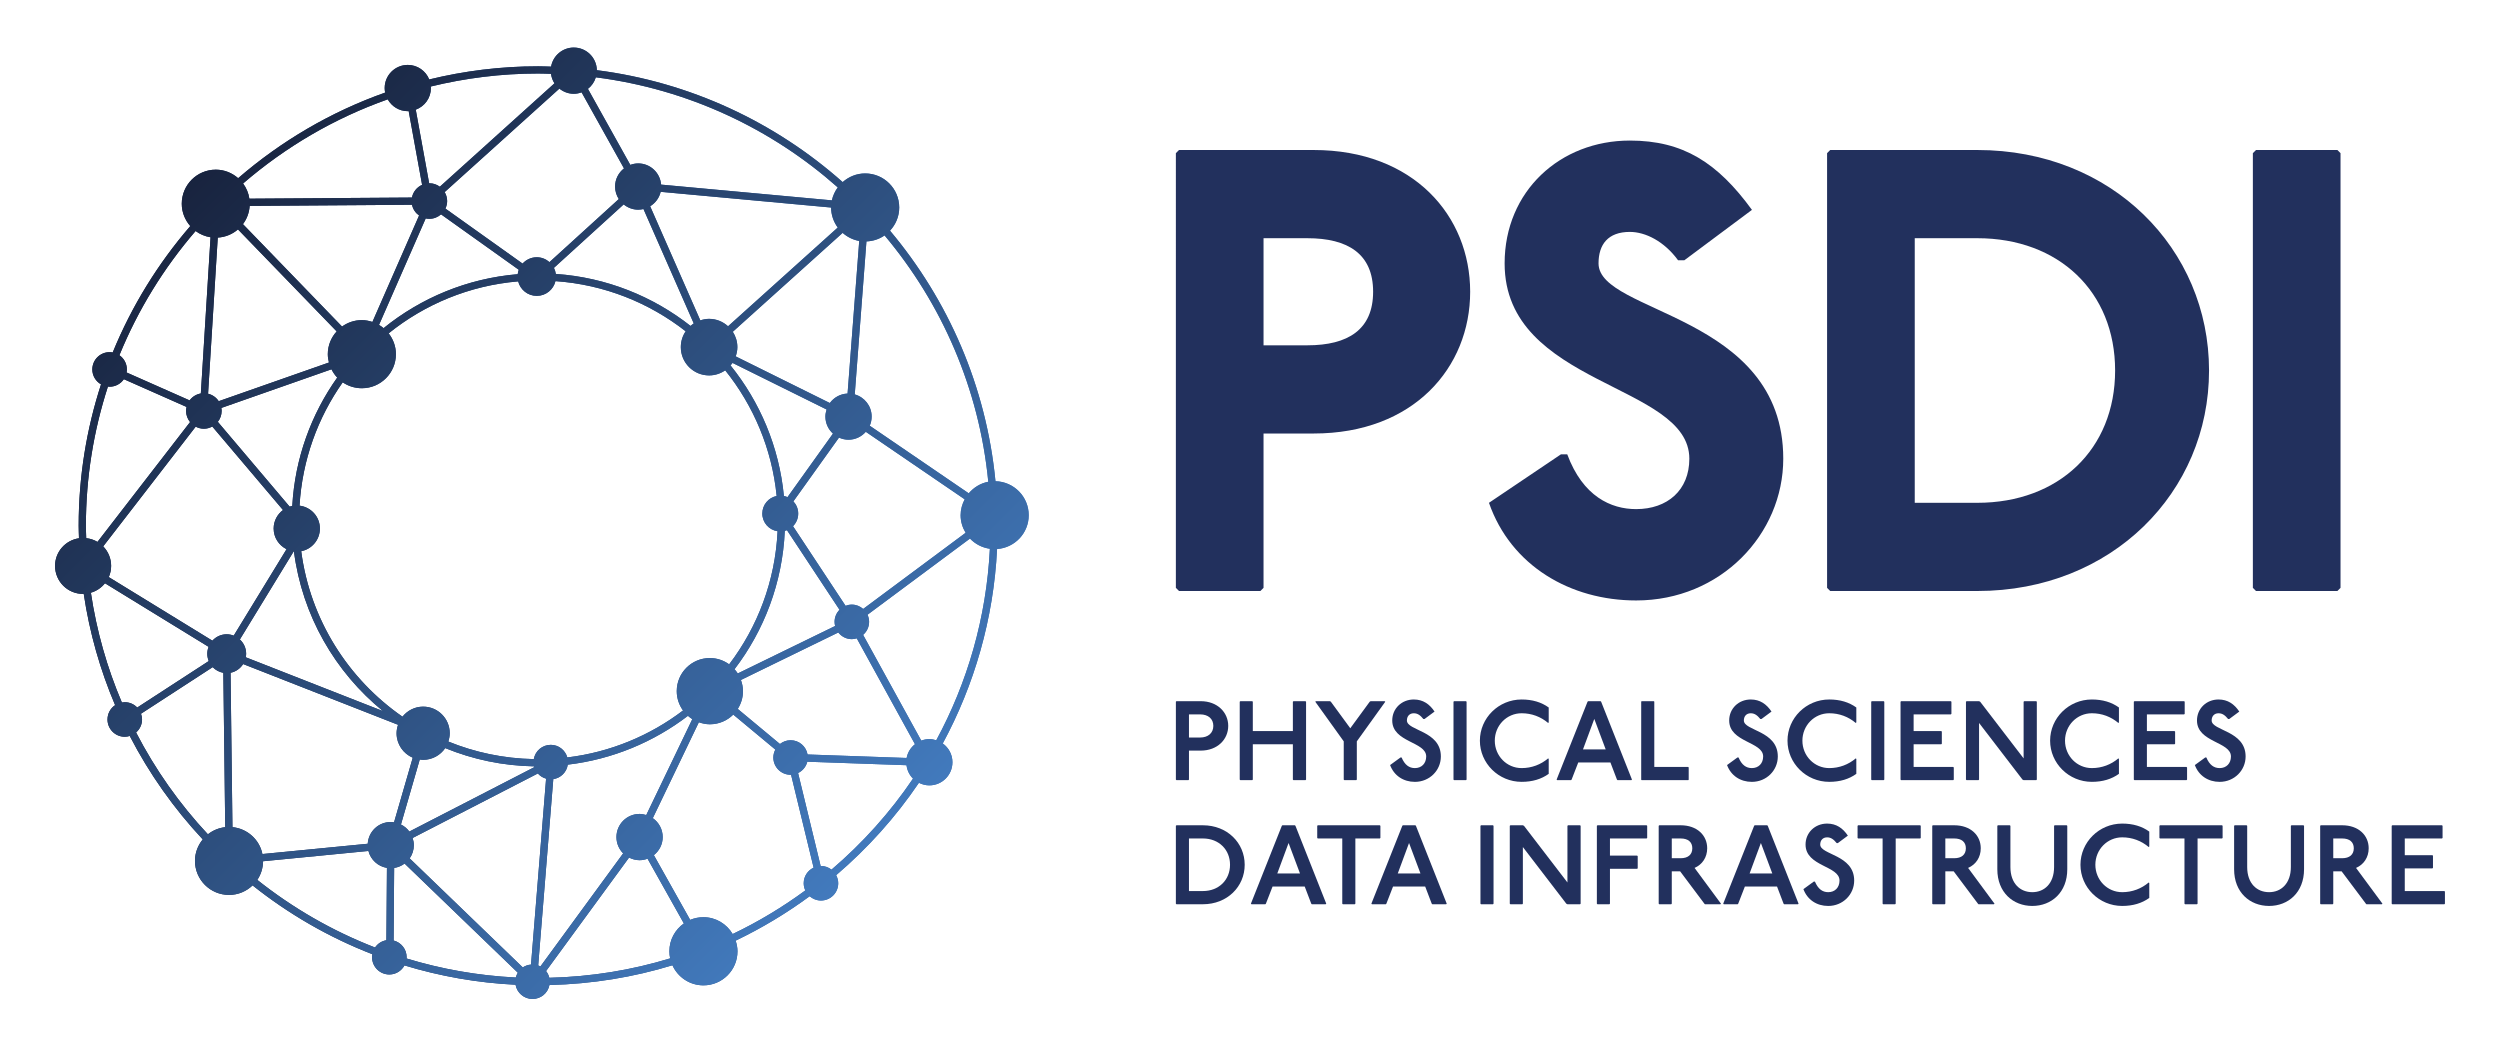 <?xml version="1.0" encoding="utf-8"?>
<!-- Generator: Adobe Illustrator 16.0.3, SVG Export Plug-In . SVG Version: 6.00 Build 0)  -->
<!DOCTYPE svg PUBLIC "-//W3C//DTD SVG 1.1//EN" "http://www.w3.org/Graphics/SVG/1.1/DTD/svg11.dtd">
<svg version="1.1" id="Layer_1" xmlns="http://www.w3.org/2000/svg" xmlns:xlink="http://www.w3.org/1999/xlink" x="0px" y="0px"
	 width="487.559px" height="204.094px" viewBox="0 0 487.559 204.094" enable-background="new 0 0 487.559 204.094"
	 xml:space="preserve">
<g>
	<defs>
		<path id="SVGID_1_" d="M79.277,186.923c0.006-0.084,0.025-0.161,0.025-0.247c0-1.572-1.082-2.881-2.538-3.253l0.107-14.156
			c0.758-0.115,1.449-0.413,2.034-0.854l22.084,21.288c-0.175,0.286-0.309,0.601-0.393,0.936
			C93.216,190.274,86.075,188.996,79.277,186.923 M106.491,189.378l16.191-22.131c0.616,0.316,1.307,0.513,2.049,0.513
			c0.55,0,1.069-0.111,1.557-0.292l7.084,12.627c-1.707,1.202-2.829,3.179-2.829,5.427c0,0.476,0.055,0.938,0.15,1.386
			c-7.483,2.286-15.389,3.585-23.563,3.783C107.016,190.202,106.791,189.76,106.491,189.378 M50.178,171.599
			c0.702-1.041,1.11-2.292,1.126-3.636l20.546-2.006c0.443,1.705,1.848,3.011,3.61,3.302l-0.107,14.107
			c-0.917,0.158-1.707,0.68-2.21,1.421C64.801,181.549,57.074,177.08,50.178,171.599 M79.891,167.402
			c0.512-0.73,0.817-1.618,0.817-2.578c0-0.49-0.097-0.951-0.241-1.394l24.428-12.583c0.421,0.479,0.972,0.832,1.603,1.01
			l-2.939,36.255c-0.59,0.053-1.14,0.241-1.603,0.56L79.891,167.402z M155.647,150.756c0.886-0.428,1.552-1.229,1.797-2.203
			l19.344,0.682c0.132,1.014,0.581,1.928,1.272,2.612c-4.477,6.617-9.842,12.579-15.899,17.754c-0.57-0.442-1.277-0.717-2.054-0.717
			c-0.021,0-0.04,0.006-0.062,0.006L155.647,150.756z M86.826,145.896c5.364,2.201,11.209,3.454,17.332,3.562
			c0.013,0.054,0.032,0.104,0.048,0.157l-24.375,12.557c-0.426-0.582-0.987-1.051-1.636-1.373l3.669-12.681
			c0.219,0.026,0.435,0.064,0.661,0.064C84.315,148.183,85.893,147.275,86.826,145.896 M104.963,188.285l2.944-36.335
			c1.461-0.218,2.607-1.361,2.825-2.823c8.741-1.039,16.768-4.428,23.433-9.523c0.268,0.237,0.548,0.459,0.853,0.649l-8.983,18.701
			c-0.415-0.127-0.848-0.216-1.304-0.216c-2.491,0-4.511,2.021-4.511,4.513c0,1.239,0.501,2.36,1.312,3.176l-16.131,22.048
			C105.26,188.402,105.115,188.339,104.963,188.285 M143.005,139.363l8.204,6.824c-0.241,0.465-0.391,0.985-0.391,1.545
			c0,1.861,1.509,3.369,3.369,3.369c0.031,0,0.059-0.008,0.089-0.009l4.397,18.122c-1.142,0.54-1.935,1.693-1.935,3.039
			c0,0.503,0.118,0.975,0.316,1.405c-4.429,3.253-9.166,6.108-14.167,8.501c-1.157-1.955-3.264-3.282-5.701-3.282
			c-0.917,0-1.79,0.185-2.586,0.521l-7.083-12.627c1.043-0.826,1.725-2.089,1.725-3.521c0-1.531-0.766-2.877-1.931-3.693
			l8.981-18.698c0.675,0.239,1.391,0.394,2.148,0.394C140.222,141.253,141.835,140.53,143.005,139.363 M26.538,142.845
			c0.709-0.618,1.165-1.515,1.165-2.528c0-0.396-0.081-0.771-0.206-1.124l13.986-9.087c0.544,0.569,1.262,0.964,2.072,1.107
			l0.367,30.104c-1.271,0.145-2.425,0.639-3.375,1.396C35.013,156.793,30.289,150.111,26.538,142.845 M45.333,161.311l-0.367-30.106
			c1.032-0.208,1.906-0.841,2.449-1.701l30.216,11.847c-0.175,0.521-0.292,1.068-0.292,1.648c0,2.143,1.301,3.981,3.156,4.771
			l-3.649,12.608c-0.213-0.03-0.425-0.065-0.647-0.065c-2.399,0-4.341,1.876-4.484,4.239l-20.537,2.005
			C50.605,163.74,48.242,161.603,45.333,161.311 M143.878,138.254c0.64-1.001,1.021-2.185,1.021-3.46
			c0-0.771-0.157-1.499-0.405-2.183l18.995-9.261c0.616,0.785,1.563,1.299,2.638,1.299c0.337,0,0.656-0.065,0.962-0.156
			l11.354,20.645c-0.831,0.661-1.427,1.598-1.63,2.684l-19.317-0.68c-0.279-1.578-1.65-2.778-3.309-2.778
			c-0.788,0-1.504,0.282-2.078,0.735L143.878,138.254z M17.724,115.591c1.101-0.321,2.051-0.97,2.747-1.844l20.209,12.401
			c-0.158,0.418-0.256,0.866-0.256,1.34c0,0.51,0.105,0.992,0.286,1.436l-13.949,9.063c-0.614-0.639-1.472-1.04-2.427-1.04
			c-0.193,0-0.381,0.026-0.566,0.057C20.892,130.254,18.839,123.074,17.724,115.591 M47.934,128.188c0.042-0.227,0.07-0.46,0.07-0.7
			c0-1.1-0.476-2.083-1.226-2.774l10.502-17.188c0.015,0.002,0.029,0.002,0.045,0.004c1.604,12.518,8.029,23.547,17.362,31.148
			L47.934,128.188z M168.327,123.813c0.711-0.618,1.17-1.518,1.17-2.534c0-0.499-0.115-0.969-0.311-1.394l19.985-14.854
			c1.006,1.063,2.356,1.775,3.875,1.991c-0.676,13.457-4.386,26.128-10.453,37.347c-0.43-0.138-0.879-0.23-1.353-0.23
			c-0.555,0-1.08,0.115-1.571,0.298L168.327,123.813z M143.248,130.517c5.774-7.558,9.36-16.868,9.808-26.984
			c0.144-0.037,0.289-0.076,0.425-0.133l10.244,15.522c-0.596,0.607-0.966,1.438-0.966,2.357c0,0.279,0.043,0.547,0.107,0.807
			l-18.985,9.254C143.695,131.045,143.478,130.775,143.248,130.517 M168.853,84.212l19.286,13.17
			c-0.493,0.927-0.798,1.97-0.798,3.093c0,1.26,0.37,2.426,0.98,3.43l-19.981,14.853c-0.594-0.521-1.362-0.846-2.213-0.846
			c-0.432,0-0.841,0.089-1.221,0.237l-10.248-15.528c0.626-0.634,1.015-1.502,1.015-2.464c0-0.922-0.364-1.754-0.945-2.378
			l8.896-12.435c0.567,0.259,1.194,0.41,1.857,0.41C166.829,85.754,168.026,85.15,168.853,84.212 M41.402,83.181l13.791,16.287
			c-1.102,0.823-1.826,2.126-1.826,3.607c0,1.772,1.031,3.291,2.517,4.029l-10.302,16.859c-0.424-0.164-0.883-0.264-1.368-0.264
			c-1.11,0-2.099,0.486-2.793,1.247l-20.206-12.398c0.292-0.672,0.46-1.409,0.46-2.188c0-1.48-0.594-2.818-1.551-3.805
			l18.039-23.347c0.478,0.25,1.015,0.404,1.593,0.404C40.355,83.613,40.91,83.447,41.402,83.181 M24.155,73.949l12.228,5.415
			c-0.059,0.251-0.096,0.51-0.096,0.78c0,0.826,0.301,1.574,0.782,2.169l-18.058,23.375c-0.656-0.394-1.4-0.645-2.197-0.734
			c-0.022-0.804-0.061-1.603-0.061-2.411c0-9.474,1.519-18.596,4.296-27.157c0.109,0.01,0.213,0.032,0.325,0.032
			C22.53,75.418,23.548,74.836,24.155,73.949 M42.48,82.269c0.46-0.588,0.745-1.32,0.745-2.125c0-0.2-0.026-0.395-0.059-0.586
			l21.481-7.537c0.296,0.593,0.666,1.141,1.118,1.617c-5.07,7.15-8.242,15.731-8.764,25.015c-0.179,0.036-0.347,0.098-0.518,0.154
			L42.48,82.269z M152.88,96.727c-0.925-9.587-4.679-18.354-10.412-25.468c0.136-0.158,0.28-0.309,0.397-0.482l18.344,9.085
			c-0.142,0.439-0.238,0.897-0.238,1.381c0,1.319,0.575,2.494,1.477,3.319l-8.867,12.393
			C153.358,96.857,153.125,96.777,152.88,96.727 M108.332,54.83c9.535,0.673,18.283,4.219,25.39,9.779
			c-0.598,0.882-0.947,1.945-0.947,3.089c0,3.047,2.469,5.515,5.514,5.515c1.171,0,2.25-0.369,3.143-0.991
			c5.501,6.857,9.116,15.287,10.033,24.504c-1.596,0.326-2.797,1.738-2.797,3.431c0,1.753,1.293,3.193,2.974,3.448
			c-0.457,9.724-3.904,18.673-9.438,25.958c-1.061-0.766-2.356-1.229-3.764-1.229c-3.568,0-6.46,2.892-6.46,6.46
			c0,1.41,0.463,2.704,1.23,3.766c-6.429,4.888-14.158,8.143-22.569,9.158c-0.401-1.415-1.686-2.456-3.228-2.456
			c-1.661,0-3.033,1.202-3.311,2.783c-5.888-0.114-11.51-1.318-16.675-3.428c0.169-0.513,0.283-1.051,0.283-1.619
			c0-2.864-2.321-5.186-5.185-5.186c-1.638,0-3.082,0.774-4.032,1.96c-10.583-7.333-17.995-18.923-19.75-32.273
			c2.076-0.404,3.645-2.229,3.645-4.424c0-2.306-1.737-4.186-3.97-4.457c0.524-8.918,3.566-17.166,8.419-24.054
			c1.064,0.725,2.348,1.15,3.733,1.15c3.668,0,6.643-2.974,6.643-6.642c0-1.538-0.543-2.934-1.419-4.06
			c7.037-5.665,15.744-9.329,25.257-10.133c0.42,1.621,1.88,2.825,3.633,2.825C106.455,57.704,107.93,56.477,108.332,54.83
			 M169.622,83.027c0.237-0.547,0.37-1.149,0.37-1.784c0-2.067-1.399-3.791-3.295-4.323l2.28-29.836
			c1.312-0.05,2.527-0.466,3.537-1.169c11.142,13.272,18.456,29.854,20.222,48.042c-1.525,0.291-2.845,1.115-3.808,2.255
			L169.622,83.027z M143.477,69.504c0.198-0.568,0.328-1.17,0.328-1.806c0-1.106-0.334-2.131-0.895-2.994l21.427-19.289
			c0.897,0.797,1.999,1.358,3.23,1.577l-2.273,29.76c-1.422,0.059-2.668,0.77-3.453,1.848L143.477,69.504z M24.683,72.64
			c0.035-0.193,0.061-0.388,0.061-0.59c0-1.151-0.579-2.163-1.458-2.771c3.635-8.893,8.683-17.057,14.861-24.227
			c0.843,0.625,1.831,1.049,2.913,1.218l-1.891,30.464c-0.896,0.153-1.67,0.649-2.191,1.35L24.683,72.64z M40.58,76.784l1.89-30.448
			c1.506-0.088,2.867-0.67,3.939-1.596l19.25,19.892c-1.066,1.179-1.732,2.725-1.732,4.44c0,0.564,0.092,1.103,0.224,1.627
			l-21.498,7.543C42.178,77.521,41.442,76.995,40.58,76.784 M86.014,41.804l15.157,10.806c-0.104,0.272-0.168,0.561-0.206,0.861
			c-9.86,0.827-18.88,4.633-26.158,10.523c-0.28-0.234-0.574-0.445-0.89-0.63L83.021,42.6c0.231,0.048,0.47,0.075,0.716,0.075
			C84.613,42.675,85.404,42.34,86.014,41.804 M47.379,43.711c0.756-1.003,1.225-2.221,1.311-3.553l31.658-0.222
			c0.184,0.859,0.689,1.597,1.382,2.091l-9.101,20.76c-0.651-0.214-1.335-0.359-2.059-0.359c-1.446,0-2.773,0.473-3.863,1.257
			L47.379,43.711z M108.398,53.421c-0.059-0.422-0.185-0.816-0.369-1.18l13.602-12.375c0.777,0.631,1.754,1.026,2.833,1.026
			c0.354,0,0.695-0.051,1.026-0.128l9.809,22.312c-0.223,0.145-0.425,0.315-0.624,0.488
			C127.328,57.791,118.272,54.11,108.398,53.421 M126.796,40.225c1.018-0.619,1.769-1.62,2.049-2.813l33.241,3.064
			c0.003,1.463,0.493,2.802,1.296,3.9l-21.394,19.258c-0.979-0.892-2.269-1.449-3.699-1.449c-0.6,0-1.168,0.119-1.71,0.298
			L126.796,40.225z M47.407,35.785c8.226-7.102,17.765-12.713,28.209-16.41c0.774,1.371,2.227,2.307,3.913,2.307
			c0.058,0,0.111-0.014,0.169-0.017l2.619,14.383c-1.006,0.453-1.759,1.366-1.98,2.477l-31.704,0.222
			C48.469,37.646,48.042,36.639,47.407,35.785 M86.867,40.678c0.212-0.448,0.339-0.944,0.339-1.472c0-0.638-0.184-1.228-0.485-1.742
			l22.372-20.18c0.773,0.622,1.742,1.009,2.811,1.009c0.536,0,1.042-0.109,1.519-0.281l8.27,14.834
			c-1.052,0.825-1.74,2.094-1.74,3.535c0,0.902,0.272,1.737,0.727,2.442l-13.519,12.298c-0.664-0.583-1.524-0.95-2.477-0.95
			c-1.101,0-2.082,0.481-2.77,1.234L86.867,40.678z M114.659,17.33c0.728-0.566,1.269-1.345,1.543-2.25
			c17.971,2.299,34.263,10.014,47.186,21.469c-0.546,0.742-0.951,1.591-1.15,2.523l-33.302-3.069
			c-0.196-2.311-2.111-4.133-4.472-4.133c-0.543,0-1.057,0.112-1.538,0.287L114.659,17.33z M81.083,21.39
			c1.722-0.635,2.956-2.276,2.956-4.219c0-0.101-0.023-0.197-0.03-0.299c6.719-1.642,13.729-2.533,20.947-2.533
			c0.839,0,1.667,0.04,2.5,0.064c0.093,0.673,0.321,1.301,0.677,1.846L85.778,36.414c-0.573-0.42-1.275-0.677-2.041-0.677
			c-0.014,0-0.027,0.004-0.041,0.004L81.083,21.39z M107.473,12.992c-0.838-0.024-1.673-0.064-2.517-0.064
			c-7.32,0-14.431,0.902-21.247,2.566c-0.666-1.658-2.283-2.833-4.18-2.833c-2.492,0-4.511,2.019-4.511,4.51
			c0,0.304,0.032,0.601,0.089,0.888c-10.613,3.761-20.305,9.47-28.662,16.693c-1.169-1.023-2.681-1.664-4.356-1.664
			c-3.668,0-6.642,2.974-6.642,6.643c0,1.677,0.641,3.191,1.667,4.36c-6.293,7.294-11.432,15.6-15.133,24.65
			c-0.197-0.036-0.399-0.061-0.607-0.061c-1.86,0-3.369,1.508-3.369,3.37c0,1.249,0.689,2.328,1.699,2.909
			c-2.821,8.695-4.363,17.962-4.363,27.584c0,0.815,0.04,1.62,0.062,2.431c-2.637,0.392-4.665,2.643-4.665,5.387
			c0,3.021,2.448,5.47,5.468,5.47c0.043,0,0.082-0.013,0.125-0.013c1.131,7.583,3.21,14.86,6.122,21.703
			c-0.898,0.606-1.488,1.632-1.488,2.796c0,1.861,1.508,3.369,3.369,3.369c0.339,0,0.66-0.064,0.969-0.159
			c3.814,7.382,8.615,14.166,14.241,20.18c-0.935,1.144-1.518,2.587-1.518,4.18c0,3.668,2.973,6.643,6.642,6.643
			c1.786,0,3.398-0.713,4.592-1.858c7.013,5.581,14.874,10.132,23.361,13.428c-0.032,0.188-0.058,0.38-0.058,0.578
			c0,1.861,1.509,3.37,3.369,3.37c1.279,0,2.377-0.72,2.949-1.77c6.908,2.105,14.165,3.403,21.663,3.77
			c0.282,1.577,1.653,2.775,3.311,2.775c1.638,0,2.999-1.171,3.303-2.72c8.321-0.202,16.368-1.523,23.983-3.855
			c1.042,2.307,3.351,3.918,6.045,3.918c3.669,0,6.643-2.975,6.643-6.643c0-0.729-0.146-1.419-0.363-2.075
			c5.098-2.436,9.925-5.347,14.438-8.662c0.592,0.515,1.356,0.839,2.203,0.839c1.861,0,3.369-1.51,3.369-3.369
			c0-0.573-0.156-1.104-0.407-1.574c6.149-5.254,11.597-11.305,16.143-18.02c0.612,0.31,1.295,0.502,2.028,0.502
			c2.491,0,4.511-2.021,4.511-4.512c0-1.512-0.751-2.842-1.892-3.659c6.153-11.392,9.914-24.258,10.598-37.922
			c3.444-0.245,6.17-3.087,6.17-6.595c0-3.614-2.891-6.541-6.484-6.627c-1.791-18.502-9.232-35.369-20.57-48.863
			c1.107-1.187,1.799-2.768,1.799-4.519c0-3.669-2.974-6.644-6.644-6.644c-1.688,0-3.213,0.651-4.384,1.689
			c-13.128-11.643-29.681-19.486-47.94-21.826c-0.053-2.446-2.043-4.413-4.5-4.413C109.684,9.272,107.848,10.879,107.473,12.992"/>
	</defs>
	<linearGradient id="SVGID_2_" gradientUnits="userSpaceOnUse" x1="10.738" y1="102.047" x2="200.627" y2="102.047">
		<stop  offset="0" style="stop-color:#18233E"/>
		<stop  offset="1" style="stop-color:#427ABD"/>
	</linearGradient>
	<use xlink:href="#SVGID_1_"  overflow="visible" fill="url(#SVGID_2_)"/>
	<clipPath id="SVGID_3_">
		<use xlink:href="#SVGID_1_"  overflow="visible"/>
	</clipPath>
	
		<linearGradient id="SVGID_4_" gradientUnits="userSpaceOnUse" x1="0" y1="204.097" x2="1" y2="204.097" gradientTransform="matrix(132.35 132.35 132.35 -132.35 -26974.225 27046.678)">
		<stop  offset="0" style="stop-color:#18233E"/>
		<stop  offset="1" style="stop-color:#427ABD"/>
	</linearGradient>
	<polygon clip-path="url(#SVGID_3_)" fill="url(#SVGID_4_)" points="105.683,-85.673 293.402,102.047 105.683,289.767 
		-82.037,102.047 	"/>
</g>
<g>
	<defs>
		<rect id="SVGID_5_" width="487.559" height="204.094"/>
	</defs>
	<clipPath id="SVGID_6_">
		<use xlink:href="#SVGID_5_"  overflow="visible"/>
	</clipPath>
	<path clip-path="url(#SVGID_6_)" fill="#22305D" d="M256.189,29.255c19.538,0,30.529,12.901,30.529,27.644
		c0,14.744-10.991,27.645-30.529,27.645h-9.77v30.101l-0.61,0.613h-15.875l-0.611-0.613V29.869l0.611-0.614H256.189z M246.42,67.343
		h8.548c7.937,0,12.822-3.072,12.822-10.444c0-7.371-4.886-10.443-12.822-10.443h-8.548V67.343z"/>
	<path clip-path="url(#SVGID_6_)" fill="#22305D" d="M327.261,50.757c-2.688-3.687-6.351-5.529-9.402-5.529
		c-4.275,0-6.107,2.457-6.107,6.143c0,9.829,36.025,9.829,36.025,38.088c0,14.743-12.212,27.644-28.698,27.644
		c-12.821,0-24.422-6.758-28.696-19.043l14.044-9.46h1.221c3.052,8.232,8.548,10.689,13.432,10.689c6.107,0,10.38-3.686,10.38-9.829
		c0-14.744-36.023-14.13-36.023-38.088c0-14.13,10.868-23.959,24.424-23.959c10.38,0,17.095,4.301,23.812,13.516l-13.188,9.829
		H327.261z"/>
	<path clip-path="url(#SVGID_6_)" fill="#22305D" d="M385.632,29.255c26.255,0,45.184,19.29,45.184,43.003
		c0,23.713-18.929,43.001-45.184,43.001h-28.697l-0.611-0.613V29.87l0.611-0.615H385.632z M373.421,98.059h12.211
		c15.875,0,26.866-10.443,26.866-25.801c0-15.359-10.991-25.802-26.866-25.802h-12.211V98.059z"/>
	<polygon clip-path="url(#SVGID_6_)" fill="#22305D" points="455.848,29.255 456.458,29.869 456.458,114.646 455.848,115.26 
		439.973,115.26 439.362,114.646 439.362,29.869 439.973,29.255 	"/>
	<path clip-path="url(#SVGID_6_)" fill="#22305D" d="M234.165,136.747c3.257,0,5.369,2.18,5.369,4.819
		c0,2.641-2.112,4.82-5.369,4.82h-2.288v5.654l-0.11,0.108h-2.332l-0.111-0.108v-15.183l0.089-0.111H234.165z M231.876,143.834
		h2.178c1.562,0,2.574-0.882,2.574-2.268c0-1.385-1.012-2.244-2.574-2.244h-2.178V143.834z"/>
	<polygon clip-path="url(#SVGID_6_)" fill="#22305D" points="244.219,136.747 244.328,136.858 244.328,142.579 252.14,142.579 
		252.14,136.858 252.249,136.747 254.604,136.747 254.714,136.858 254.714,152.041 254.604,152.149 252.249,152.149 252.14,152.041 
		252.14,145.153 244.328,145.153 244.328,152.041 244.219,152.149 241.886,152.149 241.776,152.041 241.776,136.858 
		241.886,136.747 	"/>
	<polygon clip-path="url(#SVGID_6_)" fill="#22305D" points="259.376,136.747 259.552,136.858 263.337,142.028 267.122,136.858 
		267.298,136.747 270.048,136.747 270.157,136.858 264.612,144.582 264.612,152.041 264.503,152.149 262.171,152.149 
		262.061,152.041 262.061,144.582 256.516,136.858 256.626,136.747 	"/>
	<path clip-path="url(#SVGID_6_)" fill="#22305D" d="M277.593,140.225c-0.595-0.727-1.122-1.121-1.87-1.121
		c-0.836,0-1.342,0.571-1.342,1.407c0,2.024,6.622,1.958,6.622,7.02c0,2.706-2.199,4.95-5.061,4.95c-2.245,0-4.071-1.21-4.84-3.277
		l2.022-1.475h0.222c0.615,1.451,1.474,2.067,2.596,2.067c1.298,0,2.201-0.901,2.201-2.266c0-2.905-6.623-2.729-6.623-7.02
		c0-2.333,1.847-4.094,4.202-4.094c1.805,0,3.081,0.903,4.049,2.356l-1.958,1.451H277.593z"/>
	<polygon clip-path="url(#SVGID_6_)" fill="#22305D" points="285.908,136.747 286.018,136.858 286.018,152.041 285.908,152.149 
		283.576,152.149 283.466,152.041 283.466,136.858 283.576,136.747 	"/>
	<path clip-path="url(#SVGID_6_)" fill="#22305D" d="M301.926,140.995c-1.432-1.211-3.212-1.893-5.171-1.893
		c-2.904,0-5.236,2.376-5.236,5.346c0,2.972,2.332,5.349,5.236,5.349c1.959,0,3.739-0.684,5.171-1.894l0.109,0.11v2.905
		c-1.43,1.034-3.189,1.561-5.28,1.561c-4.512,0-8.142-3.63-8.142-8.031c0-4.399,3.63-8.03,8.142-8.03
		c2.091,0,3.851,0.528,5.28,1.562v2.905L301.926,140.995z"/>
	<path clip-path="url(#SVGID_6_)" fill="#22305D" d="M312.155,136.748l0.109,0.111l6.007,15.181l-0.111,0.11h-2.706l-0.109-0.11
		l-1.275-3.344h-6.271l-1.299,3.344l-0.109,0.11h-2.706l-0.11-0.11l6.029-15.181l0.108-0.111H312.155z M308.722,146.145h4.424
		l-2.223-5.941L308.722,146.145z"/>
	<polygon clip-path="url(#SVGID_6_)" fill="#22305D" points="322.538,136.747 322.626,136.837 322.626,149.575 329.249,149.575 
		329.337,149.686 329.337,152.062 329.249,152.149 320.161,152.149 320.073,152.062 320.073,136.837 320.161,136.747 	"/>
	<path clip-path="url(#SVGID_6_)" fill="#22305D" d="M343.306,140.225c-0.595-0.727-1.122-1.121-1.87-1.121
		c-0.836,0-1.342,0.571-1.342,1.407c0,2.024,6.622,1.958,6.622,7.02c0,2.706-2.199,4.95-5.061,4.95c-2.245,0-4.071-1.21-4.84-3.277
		l2.022-1.475h0.222c0.615,1.451,1.474,2.067,2.596,2.067c1.298,0,2.201-0.901,2.201-2.266c0-2.905-6.623-2.729-6.623-7.02
		c0-2.333,1.847-4.094,4.202-4.094c1.805,0,3.081,0.903,4.049,2.356l-1.958,1.451H343.306z"/>
	<path clip-path="url(#SVGID_6_)" fill="#22305D" d="M361.919,140.995c-1.432-1.211-3.213-1.893-5.171-1.893
		c-2.904,0-5.237,2.376-5.237,5.346c0,2.972,2.333,5.349,5.237,5.349c1.958,0,3.739-0.684,5.171-1.894l0.108,0.11v2.905
		c-1.429,1.034-3.188,1.561-5.279,1.561c-4.512,0-8.143-3.63-8.143-8.031c0-4.399,3.631-8.03,8.143-8.03
		c2.091,0,3.851,0.528,5.279,1.562v2.905L361.919,140.995z"/>
	<polygon clip-path="url(#SVGID_6_)" fill="#22305D" points="367.373,136.747 367.482,136.858 367.482,152.041 367.373,152.149 
		365.041,152.149 364.931,152.041 364.931,136.858 365.041,136.747 	"/>
	<polygon clip-path="url(#SVGID_6_)" fill="#22305D" points="380.464,136.747 380.573,136.858 380.573,139.213 380.464,139.322 
		373.202,139.322 373.202,142.579 378.594,142.579 378.703,142.688 378.703,145.044 378.594,145.153 373.202,145.153 
		373.202,149.575 380.926,149.575 381.035,149.686 381.035,152.041 380.926,152.149 370.761,152.149 370.65,152.041 370.65,136.858 
		370.761,136.747 	"/>
	<polygon clip-path="url(#SVGID_6_)" fill="#22305D" points="385.963,136.747 386.183,136.858 394.653,147.903 394.653,136.858 
		394.765,136.747 397.117,136.747 397.229,136.858 397.229,152.041 397.117,152.149 394.653,152.149 394.435,152.041 
		385.963,140.994 385.963,152.041 385.853,152.149 383.521,152.149 383.409,152.041 383.409,136.858 383.521,136.747 	"/>
	<path clip-path="url(#SVGID_6_)" fill="#22305D" d="M413.134,140.995c-1.431-1.211-3.213-1.893-5.171-1.893
		c-2.904,0-5.236,2.376-5.236,5.346c0,2.972,2.332,5.349,5.236,5.349c1.958,0,3.74-0.684,5.171-1.894l0.109,0.11v2.905
		c-1.43,1.034-3.189,1.561-5.28,1.561c-4.512,0-8.142-3.63-8.142-8.031c0-4.399,3.63-8.03,8.142-8.03
		c2.091,0,3.851,0.528,5.28,1.562v2.905L413.134,140.995z"/>
	<polygon clip-path="url(#SVGID_6_)" fill="#22305D" points="425.959,136.747 426.068,136.858 426.068,139.213 425.959,139.322 
		418.697,139.322 418.697,142.579 424.089,142.579 424.198,142.688 424.198,145.044 424.089,145.153 418.697,145.153 
		418.697,149.575 426.421,149.575 426.53,149.686 426.53,152.041 426.421,152.149 416.256,152.149 416.146,152.041 416.146,136.858 
		416.256,136.747 	"/>
	<path clip-path="url(#SVGID_6_)" fill="#22305D" d="M434.538,140.225c-0.595-0.727-1.122-1.121-1.87-1.121
		c-0.836,0-1.342,0.571-1.342,1.407c0,2.024,6.622,1.958,6.622,7.02c0,2.706-2.199,4.95-5.061,4.95c-2.245,0-4.071-1.21-4.84-3.277
		l2.022-1.475h0.222c0.615,1.451,1.474,2.067,2.596,2.067c1.298,0,2.201-0.901,2.201-2.266c0-2.905-6.623-2.729-6.623-7.02
		c0-2.333,1.847-4.094,4.202-4.094c1.805,0,3.081,0.903,4.049,2.356l-1.958,1.451H434.538z"/>
	<path clip-path="url(#SVGID_6_)" fill="#22305D" d="M234.605,160.949c4.73,0,8.14,3.432,8.14,7.7s-3.41,7.701-8.14,7.701h-5.171
		l-0.111-0.109v-15.184l0.111-0.108H234.605z M231.876,173.776h2.729c3.102,0,5.28-2.179,5.28-5.127s-2.178-5.127-5.28-5.127h-2.729
		V173.776z"/>
	<path clip-path="url(#SVGID_6_)" fill="#22305D" d="M252.535,160.948l0.11,0.11l6.007,15.182l-0.111,0.111h-2.706l-0.109-0.111
		l-1.276-3.344h-6.271l-1.299,3.344l-0.108,0.111h-2.707l-0.109-0.111l6.028-15.182l0.109-0.11H252.535z M249.103,170.343h4.423
		l-2.224-5.939L249.103,170.343z"/>
	<polygon clip-path="url(#SVGID_6_)" fill="#22305D" points="269.102,160.949 269.211,161.058 269.211,163.413 269.102,163.522 
		264.327,163.522 264.327,176.241 264.216,176.351 261.885,176.351 261.774,176.241 261.774,163.522 256.999,163.522 
		256.89,163.413 256.89,161.058 256.999,160.949 	"/>
	<path clip-path="url(#SVGID_6_)" fill="#22305D" d="M276.031,160.948l0.11,0.11l6.007,15.182l-0.111,0.111h-2.706l-0.109-0.111
		l-1.276-3.344h-6.271l-1.299,3.344l-0.108,0.111h-2.707l-0.109-0.111l6.029-15.182l0.108-0.11H276.031z M272.599,170.343h4.423
		l-2.224-5.939L272.599,170.343z"/>
	<polygon clip-path="url(#SVGID_6_)" fill="#22305D" points="291.166,160.949 291.275,161.058 291.275,176.241 291.166,176.351 
		288.834,176.351 288.724,176.241 288.724,161.058 288.834,160.949 	"/>
	<polygon clip-path="url(#SVGID_6_)" fill="#22305D" points="296.996,160.949 297.216,161.058 305.687,172.104 305.687,161.058 
		305.798,160.949 308.15,160.949 308.262,161.058 308.262,176.241 308.15,176.351 305.687,176.351 305.468,176.241 296.996,165.194 
		296.996,176.241 296.886,176.351 294.554,176.351 294.442,176.241 294.442,161.058 294.554,160.949 	"/>
	<polygon clip-path="url(#SVGID_6_)" fill="#22305D" points="321.131,160.949 321.24,161.058 321.24,163.413 321.131,163.522 
		313.979,163.522 313.979,166.867 319.281,166.867 319.393,166.977 319.393,169.332 319.281,169.44 313.979,169.44 313.979,176.241 
		313.869,176.351 311.536,176.351 311.427,176.241 311.427,161.058 311.536,160.949 	"/>
	<path clip-path="url(#SVGID_6_)" fill="#22305D" d="M327.772,160.948c3.191,0,5.171,1.958,5.171,4.488
		c0,1.76-0.945,3.168-2.464,3.829l5.149,6.975l-0.111,0.111h-3.013l-0.111-0.111l-4.729-6.314h-1.628v6.314l-0.11,0.111h-2.333
		l-0.11-0.111v-15.182l0.11-0.11H327.772z M326.036,167.374h1.736c1.432,0,2.268-0.704,2.268-1.938c0-1.232-0.836-1.914-2.268-1.914
		h-1.736V167.374z"/>
	<path clip-path="url(#SVGID_6_)" fill="#22305D" d="M344.647,160.948l0.11,0.11l6.007,15.182l-0.11,0.111h-2.707l-0.108-0.111
		l-1.276-3.344h-6.272l-1.298,3.344l-0.109,0.111h-2.706l-0.11-0.111l6.029-15.182l0.109-0.11H344.647z M341.216,170.343h4.422
		l-2.223-5.939L341.216,170.343z"/>
	<path clip-path="url(#SVGID_6_)" fill="#22305D" d="M358.199,164.426c-0.595-0.728-1.122-1.123-1.87-1.123
		c-0.836,0-1.342,0.571-1.342,1.407c0,2.026,6.623,1.959,6.623,7.021c0,2.707-2.201,4.951-5.061,4.951
		c-2.246,0-4.072-1.211-4.842-3.279l2.024-1.475h0.221c0.616,1.452,1.474,2.067,2.597,2.067c1.297,0,2.199-0.9,2.199-2.265
		c0-2.905-6.623-2.729-6.623-7.021c0-2.332,1.848-4.092,4.203-4.092c1.805,0,3.08,0.903,4.049,2.354l-1.959,1.453H358.199z"/>
	<polygon clip-path="url(#SVGID_6_)" fill="#22305D" points="374.48,160.949 374.59,161.058 374.59,163.413 374.48,163.522 
		369.706,163.522 369.706,176.241 369.595,176.351 367.262,176.351 367.153,176.241 367.153,163.522 362.377,163.522 
		362.269,163.413 362.269,161.058 362.377,160.949 	"/>
	<path clip-path="url(#SVGID_6_)" fill="#22305D" d="M381.122,160.948c3.191,0,5.172,1.958,5.172,4.488
		c0,1.76-0.946,3.168-2.466,3.829l5.15,6.975l-0.111,0.111h-3.014l-0.11-0.111l-4.73-6.314h-1.628v6.314l-0.11,0.111h-2.332
		l-0.11-0.111v-15.182l0.11-0.11H381.122z M379.385,167.374h1.737c1.432,0,2.268-0.704,2.268-1.938c0-1.232-0.836-1.914-2.268-1.914
		h-1.737V167.374z"/>
	<path clip-path="url(#SVGID_6_)" fill="#22305D" d="M391.969,160.949l0.109,0.108v8.032c0,3.234,1.914,4.906,4.27,4.906
		c2.332,0,4.246-1.672,4.246-4.906v-8.032l0.109-0.108h2.355l0.109,0.108v8.472c0,4.512-3.08,7.151-6.82,7.151
		c-3.741,0-6.821-2.64-6.821-7.151v-8.472l0.11-0.108H391.969z"/>
	<path clip-path="url(#SVGID_6_)" fill="#22305D" d="M419.052,165.195c-1.431-1.211-3.213-1.894-5.171-1.894
		c-2.904,0-5.236,2.377-5.236,5.348c0,2.972,2.332,5.347,5.236,5.347c1.958,0,3.74-0.683,5.171-1.893l0.109,0.111v2.904
		c-1.43,1.032-3.189,1.562-5.28,1.562c-4.512,0-8.142-3.631-8.142-8.031c0-4.399,3.63-8.03,8.142-8.03
		c2.091,0,3.851,0.526,5.28,1.562v2.905L419.052,165.195z"/>
	<polygon clip-path="url(#SVGID_6_)" fill="#22305D" points="433.352,160.949 433.461,161.058 433.461,163.413 433.352,163.522 
		428.577,163.522 428.577,176.241 428.466,176.351 426.133,176.351 426.024,176.241 426.024,163.522 421.248,163.522 
		421.14,163.413 421.14,161.058 421.248,160.949 	"/>
	<path clip-path="url(#SVGID_6_)" fill="#22305D" d="M438.146,160.949l0.109,0.108v8.032c0,3.234,1.914,4.906,4.27,4.906
		c2.332,0,4.247-1.672,4.247-4.906v-8.032l0.109-0.108h2.354l0.109,0.108v8.472c0,4.512-3.079,7.151-6.819,7.151
		s-6.82-2.64-6.82-7.151v-8.472l0.109-0.108H438.146z"/>
	<path clip-path="url(#SVGID_6_)" fill="#22305D" d="M456.778,160.948c3.191,0,5.171,1.958,5.171,4.488
		c0,1.76-0.945,3.168-2.465,3.829l5.15,6.975l-0.111,0.111h-3.014l-0.11-0.111l-4.73-6.314h-1.628v6.314l-0.11,0.111h-2.332
		l-0.111-0.111v-15.182l0.111-0.11H456.778z M455.041,167.374h1.737c1.431,0,2.267-0.704,2.267-1.938
		c0-1.232-0.836-1.914-2.267-1.914h-1.737V167.374z"/>
	<polygon clip-path="url(#SVGID_6_)" fill="#22305D" points="476.25,160.949 476.358,161.058 476.358,163.413 476.25,163.522 
		468.987,163.522 468.987,166.778 474.379,166.778 474.488,166.889 474.488,169.244 474.379,169.353 468.987,169.353 
		468.987,173.776 476.711,173.776 476.82,173.887 476.82,176.241 476.711,176.351 466.546,176.351 466.436,176.241 466.436,161.058 
		466.546,160.949 	"/>
</g>
</svg>
